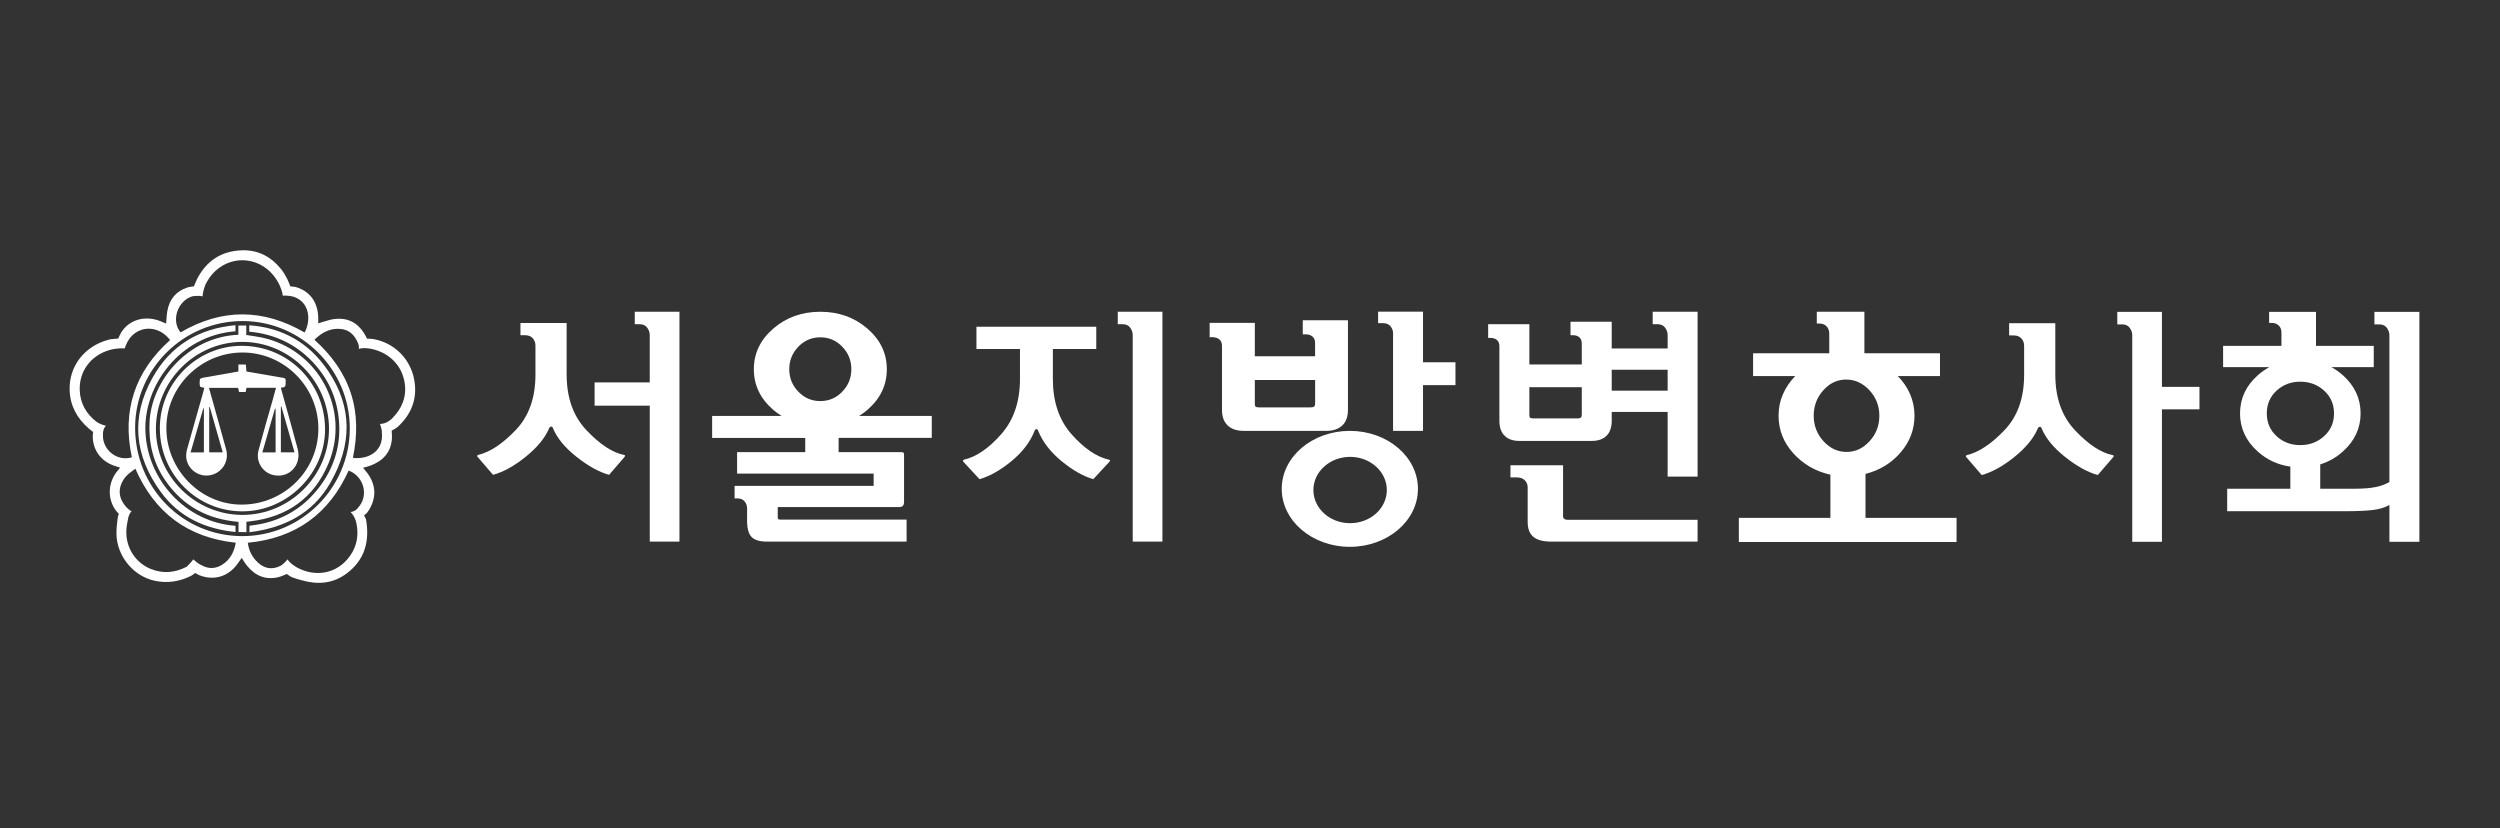 <svg width="160" height="53" viewBox="0 0 160 53" fill="none" xmlns="http://www.w3.org/2000/svg">
<rect x="0" y="0" width="160" height="53" fill="#333333" stroke="none"/>
<path d="M36.266 23.98C36.266 25.462 36.693 26.652 37.545 27.546C38.397 28.442 39.189 28.964 39.925 29.112C39.979 29.123 40.005 29.142 40.005 29.168C40.005 29.194 39.994 29.22 39.973 29.239L38.983 30.39C38.333 30.209 37.635 29.823 36.891 29.231C36.146 28.638 35.644 28.029 35.388 27.399C35.367 27.335 35.33 27.302 35.276 27.302C35.222 27.302 35.179 27.335 35.149 27.399C34.882 28.029 34.383 28.638 33.647 29.231C32.913 29.823 32.214 30.209 31.555 30.39L30.565 29.239C30.543 29.218 30.535 29.194 30.541 29.168C30.546 29.142 30.571 29.123 30.612 29.112C31.368 28.931 32.166 28.401 33.008 27.522C33.849 26.643 34.269 25.462 34.269 23.98V22.11C34.269 21.939 34.213 21.786 34.101 21.655C33.989 21.521 33.821 21.454 33.597 21.454H33.309V20.67H36.264V23.98H36.266ZM41.585 24.475H38.055V25.962H41.585V34.663H43.485V19.951H40.625V20.75H40.943C41.157 20.75 41.316 20.825 41.423 20.974C41.529 21.123 41.583 21.278 41.583 21.437V24.475H41.585Z" fill="white"/>
<path d="M59.634 28.026V26.619H54.983C55.166 26.503 55.343 26.378 55.51 26.234C56.341 25.518 56.757 24.65 56.757 23.631C56.757 22.611 56.341 21.743 55.51 21.028C54.68 20.312 53.677 19.953 52.501 19.953C51.326 19.953 50.323 20.31 49.492 21.028C48.662 21.745 48.246 22.611 48.246 23.631C48.246 24.65 48.662 25.518 49.492 26.234C49.66 26.378 49.837 26.505 50.02 26.619H45.577V28.026H51.535V28.938H47.174V30.312H55.913V31.097H47.015V31.896H47.174C47.388 31.896 47.547 31.961 47.654 32.088C47.76 32.215 47.814 32.37 47.814 32.551V33.336C47.814 33.827 47.91 34.169 48.102 34.368C48.294 34.566 48.623 34.663 49.092 34.663H58.022V33.256H49.938C49.884 33.256 49.845 33.245 49.817 33.224C49.792 33.202 49.776 33.17 49.776 33.127V32.454H57.54C57.656 32.454 57.74 32.424 57.788 32.366C57.835 32.308 57.859 32.234 57.859 32.15V29.112C57.859 29.037 57.846 28.989 57.818 28.968C57.792 28.946 57.751 28.936 57.697 28.936H53.672V28.024H59.634V28.026ZM51.094 22.189C51.481 21.788 51.95 21.588 52.499 21.588C53.048 21.588 53.517 21.788 53.905 22.189C54.292 22.59 54.486 23.07 54.486 23.628C54.486 24.187 54.292 24.667 53.905 25.068C53.517 25.469 53.048 25.669 52.499 25.669C51.948 25.669 51.481 25.469 51.094 25.068C50.706 24.667 50.513 24.189 50.513 23.628C50.513 23.07 50.706 22.59 51.094 22.189Z" fill="white"/>
<path d="M62.492 22.334V20.909H70.161V22.334H67.383V24.253C67.383 25.714 67.783 26.895 68.582 27.796C69.38 28.696 70.174 29.237 70.962 29.418C71.016 29.429 71.042 29.444 71.042 29.466C71.042 29.487 71.031 29.513 71.009 29.545L69.972 30.666C69.333 30.485 68.657 30.101 67.942 29.515C67.228 28.929 66.728 28.278 66.44 27.565C66.418 27.501 66.384 27.466 66.337 27.462C66.289 27.457 66.248 27.492 66.216 27.565C65.938 28.281 65.443 28.929 64.731 29.515C64.016 30.101 63.336 30.485 62.686 30.666L61.649 29.545C61.638 29.513 61.634 29.487 61.634 29.466C61.634 29.444 61.655 29.429 61.698 29.418C62.486 29.237 63.28 28.694 64.079 27.787C64.877 26.882 65.278 25.703 65.278 24.253V22.334H62.492ZM72.494 34.663V21.437C72.494 21.278 72.441 21.123 72.335 20.974C72.228 20.825 72.068 20.75 71.855 20.75H71.537V19.951H74.395V34.663H72.494Z" fill="white"/>
<path d="M84.166 22.801V21.95C84.166 21.771 84.111 21.635 84.001 21.541C83.889 21.446 83.747 21.398 83.57 21.398H83.377V20.498H86.269V26.223C86.269 26.669 86.147 27.005 85.901 27.233C85.656 27.462 85.316 27.576 84.885 27.576H79.591C79.158 27.576 78.82 27.462 78.575 27.233C78.329 27.005 78.207 26.669 78.207 26.223V22.133C78.207 21.954 78.151 21.819 78.041 21.724C77.929 21.629 77.787 21.582 77.611 21.582H77.417V20.664H80.309V22.801H84.166ZM80.309 24.32V25.822C80.309 25.945 80.329 26.016 80.372 26.04C80.413 26.061 80.486 26.072 80.591 26.072H83.887C83.992 26.072 84.065 26.053 84.106 26.014C84.147 25.975 84.169 25.906 84.169 25.805V24.32H80.309ZM93.15 24.648H91.073V27.576H89.156V21.31C89.156 21.164 89.102 21.021 88.996 20.886C88.889 20.75 88.729 20.681 88.516 20.681H88.198V19.948H91.073V23.183H93.15V24.648Z" fill="white"/>
<path d="M106.729 22.301V21.437C106.729 21.278 106.676 21.123 106.57 20.974C106.462 20.825 106.303 20.75 106.09 20.75H105.772V19.951H108.647V30.504H106.729V26.363H103.15V26.923C103.15 27.35 103.038 27.673 102.814 27.891C102.59 28.108 102.281 28.218 101.887 28.218H97.222C96.829 28.218 96.519 28.108 96.297 27.891C96.073 27.673 95.961 27.35 95.961 26.923V22.157C95.961 21.987 95.91 21.855 95.811 21.765C95.709 21.674 95.578 21.629 95.419 21.629H95.242V20.75H97.879V23.325H101.234V21.982C101.234 21.812 101.183 21.681 101.082 21.59C100.98 21.5 100.849 21.454 100.69 21.454H100.513V20.59H103.15V22.301H106.729ZM100.036 33.034C100.036 33.107 100.059 33.163 100.109 33.204C100.158 33.245 100.225 33.267 100.311 33.267H108.645V34.663H99.261C98.757 34.663 98.385 34.562 98.139 34.361C97.894 34.159 97.771 33.842 97.771 33.407V31.187C97.771 31.011 97.709 30.862 97.588 30.737C97.466 30.612 97.283 30.552 97.037 30.552H96.669V29.776H100.036V33.034ZM97.879 24.779V26.537C97.879 26.656 97.898 26.725 97.935 26.744C97.972 26.766 98.038 26.777 98.135 26.777H100.978C101.073 26.777 101.14 26.757 101.179 26.721C101.215 26.684 101.234 26.617 101.234 26.52V24.779H97.879ZM103.15 23.661V25.003H106.729V23.661H103.15Z" fill="white"/>
<path d="M112.198 24.068V22.609H117.073V21.358C117.073 21.164 117.015 21.006 116.901 20.886C116.787 20.765 116.632 20.705 116.439 20.705H116.275V19.951H119.321V22.609H124.159V24.068H121.458C121.796 24.411 122.058 24.796 122.246 25.225C122.433 25.654 122.527 26.115 122.527 26.606C122.527 27.488 122.23 28.27 121.639 28.957C121.047 29.642 120.298 30.101 119.392 30.33V33.144H125.22V34.689H111.286V33.144H117.145V30.381C116.189 30.164 115.399 29.707 114.77 29.009C114.142 28.311 113.828 27.511 113.828 26.606C113.828 26.115 113.92 25.654 114.11 25.225C114.297 24.796 114.56 24.411 114.897 24.068H112.198ZM116.693 24.977C116.281 25.434 116.077 25.979 116.077 26.606C116.077 27.235 116.286 27.779 116.701 28.235C117.119 28.692 117.609 28.923 118.178 28.923C118.746 28.923 119.239 28.694 119.654 28.235C120.072 27.779 120.278 27.235 120.278 26.606C120.278 25.977 120.067 25.434 119.643 24.977C119.219 24.521 118.724 24.292 118.156 24.292C117.592 24.29 117.104 24.518 116.693 24.977Z" fill="white"/>
<path d="M131.541 23.993C131.541 25.475 131.968 26.665 132.82 27.559C133.672 28.455 134.464 28.977 135.2 29.125C135.254 29.136 135.28 29.155 135.28 29.181C135.28 29.207 135.269 29.233 135.248 29.252L134.258 30.403C133.608 30.222 132.91 29.836 132.166 29.244C131.421 28.651 130.919 28.041 130.663 27.412C130.642 27.348 130.605 27.315 130.551 27.315C130.498 27.315 130.457 27.348 130.424 27.412C130.157 28.041 129.658 28.651 128.922 29.244C128.188 29.836 127.489 30.222 126.83 30.403L125.84 29.252C125.818 29.231 125.81 29.207 125.816 29.181C125.821 29.155 125.846 29.136 125.887 29.125C126.643 28.944 127.441 28.414 128.283 27.535C129.124 26.656 129.544 25.475 129.544 23.993V22.122C129.544 21.952 129.488 21.799 129.376 21.668C129.264 21.534 129.096 21.467 128.873 21.467H128.584V20.683H131.539V23.993H131.541ZM138.364 24.76V19.961H135.506V20.761H135.825C136.038 20.761 136.197 20.836 136.305 20.985C136.41 21.133 136.464 21.288 136.464 21.448V34.674H138.364V26.197H140.766V24.758H138.364V24.76Z" fill="white"/>
<path d="M86.39 27.576C83.984 27.576 82.031 29.237 82.031 31.286C82.031 33.336 83.984 34.997 86.39 34.997C88.796 34.997 90.748 33.336 90.748 31.286C90.748 29.237 88.798 27.576 86.39 27.576ZM86.407 33.484C85.109 33.484 84.057 32.534 84.057 31.362C84.057 30.19 85.109 29.239 86.407 29.239C87.705 29.239 88.757 30.19 88.757 31.362C88.757 32.534 87.705 33.484 86.407 33.484Z" fill="white"/>
<path d="M151.963 19.961V20.761H152.281C152.494 20.761 152.654 20.836 152.761 20.985C152.867 21.133 152.921 21.288 152.921 21.448V30.847C152.697 30.985 152.413 31.093 152.066 31.166C151.72 31.241 151.27 31.278 150.717 31.278H148.495V29.72C149.031 29.554 149.516 29.28 149.948 28.892C150.702 28.216 151.078 27.404 151.078 26.456C151.078 25.508 150.702 24.695 149.948 24.018C149.716 23.812 149.468 23.639 149.208 23.495H151.92V22.135H148.224V19.961H145.224V20.666H145.385C145.575 20.666 145.727 20.722 145.842 20.834C145.953 20.946 146.012 21.093 146.012 21.273V22.137H142.279V23.497H145.232C144.972 23.642 144.724 23.814 144.492 24.021C143.739 24.697 143.362 25.51 143.362 26.458C143.362 27.406 143.739 28.218 144.492 28.895C145.09 29.431 145.788 29.752 146.582 29.862V31.278H142.54V32.717H150.079C150.803 32.717 151.382 32.693 151.812 32.646C152.243 32.599 152.613 32.489 152.923 32.319V34.674H154.84V19.961H151.963ZM145.075 26.458C145.075 25.872 145.282 25.387 145.697 25.003C146.113 24.62 146.619 24.428 147.217 24.428C147.815 24.428 148.325 24.62 148.745 25.003C149.167 25.387 149.378 25.872 149.378 26.458C149.378 27.044 149.167 27.529 148.745 27.912C148.323 28.296 147.815 28.487 147.217 28.487C146.619 28.487 146.113 28.296 145.697 27.912C145.284 27.529 145.075 27.044 145.075 26.458Z" fill="white"/>
<path d="M26.499 24.245C26.237 22.933 25.212 21.931 23.884 21.698C23.759 21.676 23.49 21.674 23.49 21.674C23.49 21.674 23.367 21.429 23.286 21.301C22.853 20.627 22.218 20.321 21.418 20.414C21.161 20.444 20.914 20.534 20.662 20.601C20.57 20.625 20.479 20.659 20.367 20.694C20.367 20.588 20.365 20.517 20.367 20.446C20.387 19.399 19.868 18.642 18.934 18.373C18.807 18.337 18.579 18.33 18.579 18.33C18.579 18.33 18.465 18.011 18.404 17.895C18.288 17.664 18.157 17.434 17.997 17.233C17.348 16.423 16.51 15.979 15.458 16.02C14.149 16.07 13.2 16.708 12.608 17.867C12.535 18.011 12.41 18.328 12.41 18.328C12.41 18.328 12.141 18.354 12.003 18.397C11.278 18.627 10.85 19.142 10.712 19.888C10.665 20.149 10.658 20.418 10.632 20.709C10.49 20.649 10.374 20.595 10.253 20.549C9.291 20.177 8.29 20.446 7.772 21.254C7.69 21.381 7.569 21.666 7.569 21.666C7.569 21.666 7.257 21.696 7.092 21.709C7.036 21.713 6.98 21.735 6.924 21.75C5.4 22.159 4.403 23.445 4.457 24.984C4.492 25.979 4.941 26.787 5.688 27.429C5.779 27.507 5.962 27.649 5.962 27.649C5.962 27.649 5.931 27.85 5.934 27.951C5.955 28.815 6.459 29.498 7.272 29.793C7.404 29.84 7.537 29.881 7.684 29.929C7.649 29.974 7.632 30.006 7.608 30.032C6.831 30.875 6.879 32.017 7.466 32.736C7.509 32.79 7.604 32.874 7.604 32.874C7.604 32.874 7.546 33.053 7.541 33.099C7.479 33.564 7.417 34.025 7.477 34.499C7.643 35.768 8.618 36.873 9.857 37.158C10.688 37.35 11.48 37.229 12.236 36.852C12.326 36.807 12.496 36.669 12.496 36.669C12.496 36.669 12.677 36.783 12.774 36.82C13.691 37.175 14.59 36.908 15.178 36.117C15.275 35.986 15.367 35.852 15.469 35.706C15.591 35.887 15.686 36.057 15.809 36.206C16.334 36.843 16.977 37.136 17.821 36.938C17.985 36.899 18.359 36.733 18.359 36.733C18.359 36.733 18.533 36.871 18.675 36.94C18.96 37.05 19.087 37.072 19.295 37.132C20.322 37.432 21.303 37.361 22.182 36.705C23.346 35.837 23.667 34.643 23.428 33.258C23.413 33.167 23.297 32.993 23.297 32.993C23.297 32.993 23.473 32.849 23.529 32.769C24.138 31.887 24.093 30.976 23.413 30.153C23.359 30.088 23.307 30.024 23.236 29.94C23.335 29.912 23.402 29.892 23.469 29.873C23.544 29.851 23.622 29.832 23.697 29.804C24.495 29.507 25.016 28.966 25.081 28.091C25.094 27.919 25.068 27.559 25.068 27.559C25.068 27.559 25.343 27.421 25.46 27.315C26.357 26.488 26.742 25.466 26.499 24.245ZM12.302 18.966C12.302 18.966 12.653 18.897 12.961 18.966C12.961 18.966 12.982 18.64 13.133 18.246C13.297 17.908 13.503 17.595 13.787 17.337C14.971 16.253 16.764 16.488 17.668 17.85C17.744 17.962 17.808 18.082 17.87 18.203C17.92 18.311 18.101 18.712 18.09 18.921C18.09 18.921 18.415 18.888 18.802 18.994C19.846 19.351 19.902 20.532 19.495 21.282C16.855 19.744 14.201 19.726 11.558 21.271C10.934 20.537 11.357 19.257 12.302 18.966ZM6.594 28.028C6.592 28.005 6.592 27.983 6.59 27.962C6.588 27.914 6.586 27.867 6.588 27.817C6.59 27.785 6.588 27.755 6.588 27.725C6.618 27.378 6.78 27.251 6.78 27.251C6.508 27.184 6.317 27.087 6.185 27.001C5.529 26.499 5.135 25.828 5.103 24.988C5.056 23.769 5.796 22.765 6.984 22.409C7.034 22.394 7.085 22.381 7.137 22.368C7.285 22.334 7.615 22.273 7.993 22.297C7.993 22.297 8.015 22.056 8.325 21.62C8.977 20.814 10.167 20.825 10.886 21.762C8.624 23.786 7.8 26.294 8.439 29.265C7.582 29.539 6.685 28.905 6.594 28.028ZM14.224 36.139C13.79 36.415 13.329 36.421 12.888 36.167C12.847 36.143 12.808 36.126 12.772 36.109C12.658 36.04 12.518 35.941 12.373 35.8C12.373 35.8 12.283 35.936 11.964 36.262C11.23 36.647 10.46 36.74 9.655 36.415C8.667 36.016 8.041 35.046 8.086 33.945C8.097 33.689 8.148 33.43 8.2 33.178C8.204 33.157 8.209 33.135 8.211 33.114C8.31 32.782 8.424 32.728 8.424 32.728C8.286 32.648 8.179 32.553 8.095 32.467C8.08 32.446 8.064 32.424 8.045 32.405C7.335 31.601 7.724 30.733 8.29 30.274C8.402 30.183 8.521 30.101 8.663 29.996C9.892 32.814 12.018 34.406 15.09 34.734C14.98 35.342 14.726 35.82 14.224 36.139ZM15.49 34.312C11.678 34.301 8.637 31.207 8.648 27.35C8.656 23.603 11.76 20.539 15.535 20.547C19.3 20.556 22.39 23.659 22.386 27.421C22.384 31.228 19.289 34.32 15.49 34.312ZM22.924 32.484C22.896 32.514 22.87 32.547 22.849 32.577C22.739 32.676 22.599 32.756 22.433 32.769C22.433 32.769 22.681 32.98 22.799 33.432C22.969 34.195 22.866 34.926 22.392 35.589C21.665 36.611 20.43 36.943 19.257 36.44C19.192 36.412 19.13 36.384 19.067 36.352C18.551 36.076 18.4 35.798 18.4 35.798C18.127 36.147 17.913 36.231 17.913 36.231C17.399 36.477 16.915 36.386 16.497 35.996C16.138 35.658 15.923 35.247 15.86 34.736C18.904 34.443 21.054 32.907 22.313 30.116C23.301 30.487 23.617 31.73 22.924 32.484ZM25.087 26.79C25.04 26.835 24.732 27.128 24.321 27.134C24.321 27.134 24.409 27.365 24.442 27.617C24.442 27.643 24.437 27.666 24.439 27.692C24.553 28.823 23.675 29.39 22.64 29.315C22.627 29.315 22.616 29.3 22.59 29.28C22.87 27.899 22.898 26.516 22.451 25.154C22.005 23.801 21.183 22.7 20.122 21.743C20.623 21.256 21.177 20.968 21.867 21.06C22.373 21.127 22.694 21.459 22.888 21.907C22.894 21.922 22.901 21.935 22.909 21.95C22.95 22.051 22.995 22.204 22.961 22.334C22.961 22.334 23.167 22.219 23.759 22.327C24.807 22.543 25.604 23.26 25.849 24.258C26.097 25.264 25.774 26.093 25.087 26.79Z" fill="white"/>
<path d="M16.009 33.366C18.381 33.088 20.098 31.879 21.021 29.662C22.448 26.231 20.393 22.379 16.76 21.603C16.437 21.534 16.108 21.495 15.761 21.439C15.761 21.237 15.761 21.039 15.761 20.834C15.585 20.834 15.43 20.834 15.255 20.834C15.255 21.043 15.255 21.235 15.255 21.424C11.982 21.573 9.707 24.378 9.571 26.994C9.5 28.367 9.806 29.631 10.594 30.771C11.721 32.403 13.301 33.234 15.266 33.4C15.266 33.489 15.266 34.049 15.266 34.049L15.772 34.059L15.77 33.394C15.768 33.394 15.811 33.387 16.009 33.366ZM9.978 27.419C9.993 24.376 12.494 21.877 15.522 21.881C18.536 21.883 21.037 24.385 21.056 27.414C21.075 30.435 18.561 32.952 15.518 32.954C12.472 32.954 9.961 30.446 9.978 27.419Z" fill="white"/>
<path d="M21.009 23.751C19.803 21.956 18.125 20.98 15.953 20.817C15.953 20.97 15.953 21.09 15.953 21.228C17.546 21.372 18.91 22.006 20.008 23.165C21.114 24.333 21.68 25.736 21.715 27.341C21.742 28.739 21.31 30.006 20.475 31.125C19.349 32.631 17.827 33.452 15.966 33.646C15.966 33.788 15.966 33.909 15.966 34.062C18.195 33.782 20.023 32.868 21.159 30.87C22.515 28.481 22.58 26.091 21.009 23.751Z" fill="white"/>
<path d="M9.306 27.585C9.201 24.706 11.472 21.474 15.07 21.202C15.07 21.086 15.07 20.967 15.07 20.812C12.709 21.03 10.912 22.116 9.763 24.174C8.342 26.716 8.607 29.179 10.299 31.495C11.47 33.099 13.12 33.85 15.072 34.049C15.072 33.891 15.072 33.779 15.072 33.65C11.902 33.43 9.42 30.739 9.306 27.585Z" fill="white"/>
<path d="M15.438 22.133C12.561 22.15 10.21 24.546 10.23 27.442C10.251 30.379 12.627 32.743 15.54 32.726C18.406 32.709 20.821 30.287 20.804 27.449C20.787 24.471 18.413 22.116 15.438 22.133ZM15.46 32.295C12.83 32.295 10.641 30.062 10.647 27.382C10.654 24.738 12.858 22.558 15.52 22.56C18.195 22.562 20.382 24.76 20.376 27.442C20.372 30.123 18.172 32.293 15.46 32.295Z" fill="white"/>
<path d="M19.05 28.727C18.74 27.561 18.411 26.402 18.088 25.238C18.049 25.1 18.012 24.964 17.978 24.835C18.006 24.814 18.017 24.796 18.028 24.799C18.346 24.811 18.26 24.581 18.282 24.4C18.31 24.167 18.146 24.187 18.008 24.163C17.264 24.034 16.519 23.907 15.774 23.777C15.759 23.616 15.746 23.473 15.733 23.329C15.568 23.329 15.421 23.329 15.258 23.329C15.258 23.482 15.258 23.618 15.258 23.775C14.478 23.911 13.725 24.04 12.974 24.178C12.907 24.191 12.797 24.236 12.793 24.279C12.772 24.428 12.765 24.587 12.804 24.73C12.817 24.779 12.974 24.79 13.077 24.822C13.054 24.913 13.032 25.003 13.008 25.092C12.664 26.307 12.32 27.522 11.977 28.739C11.85 29.192 11.911 29.619 12.223 29.983C12.63 30.455 13.293 30.571 13.839 30.276C14.373 29.989 14.638 29.377 14.476 28.78C14.293 28.104 14.104 27.432 13.915 26.757C13.738 26.119 13.559 25.482 13.374 24.822C14.014 24.822 14.623 24.822 15.24 24.822C15.26 24.911 15.279 24.999 15.298 25.089C15.447 25.089 15.583 25.089 15.723 25.089C15.742 24.995 15.757 24.911 15.776 24.818C16.398 24.818 17.014 24.818 17.664 24.818C17.584 25.107 17.513 25.378 17.438 25.645C17.139 26.708 16.825 27.766 16.543 28.834C16.362 29.526 16.784 30.215 17.449 30.392C18.475 30.659 19.33 29.778 19.05 28.727ZM13.049 28.953C12.767 28.953 12.496 28.953 12.197 28.953C12.472 27.998 12.744 27.065 13.013 26.132C13.026 26.132 13.039 26.134 13.049 26.134C13.049 27.07 13.049 28.005 13.049 28.953ZM13.389 26.05C13.4 26.046 13.413 26.044 13.424 26.04C13.699 27.003 13.975 27.966 14.255 28.951C13.951 28.951 13.678 28.951 13.389 28.951C13.389 27.979 13.389 27.016 13.389 26.05ZM17.64 28.953C17.363 28.953 17.098 28.953 16.79 28.953C17.061 28.011 17.328 27.087 17.595 26.16C17.61 26.163 17.625 26.165 17.638 26.169C17.64 27.087 17.64 28.007 17.64 28.953ZM17.976 28.951C17.976 27.968 17.976 26.99 17.976 26.012C17.985 26.007 17.993 26.003 18.004 26.001C18.284 26.973 18.561 27.947 18.85 28.951C18.538 28.951 18.267 28.951 17.976 28.951Z" fill="white"/>
</svg>
